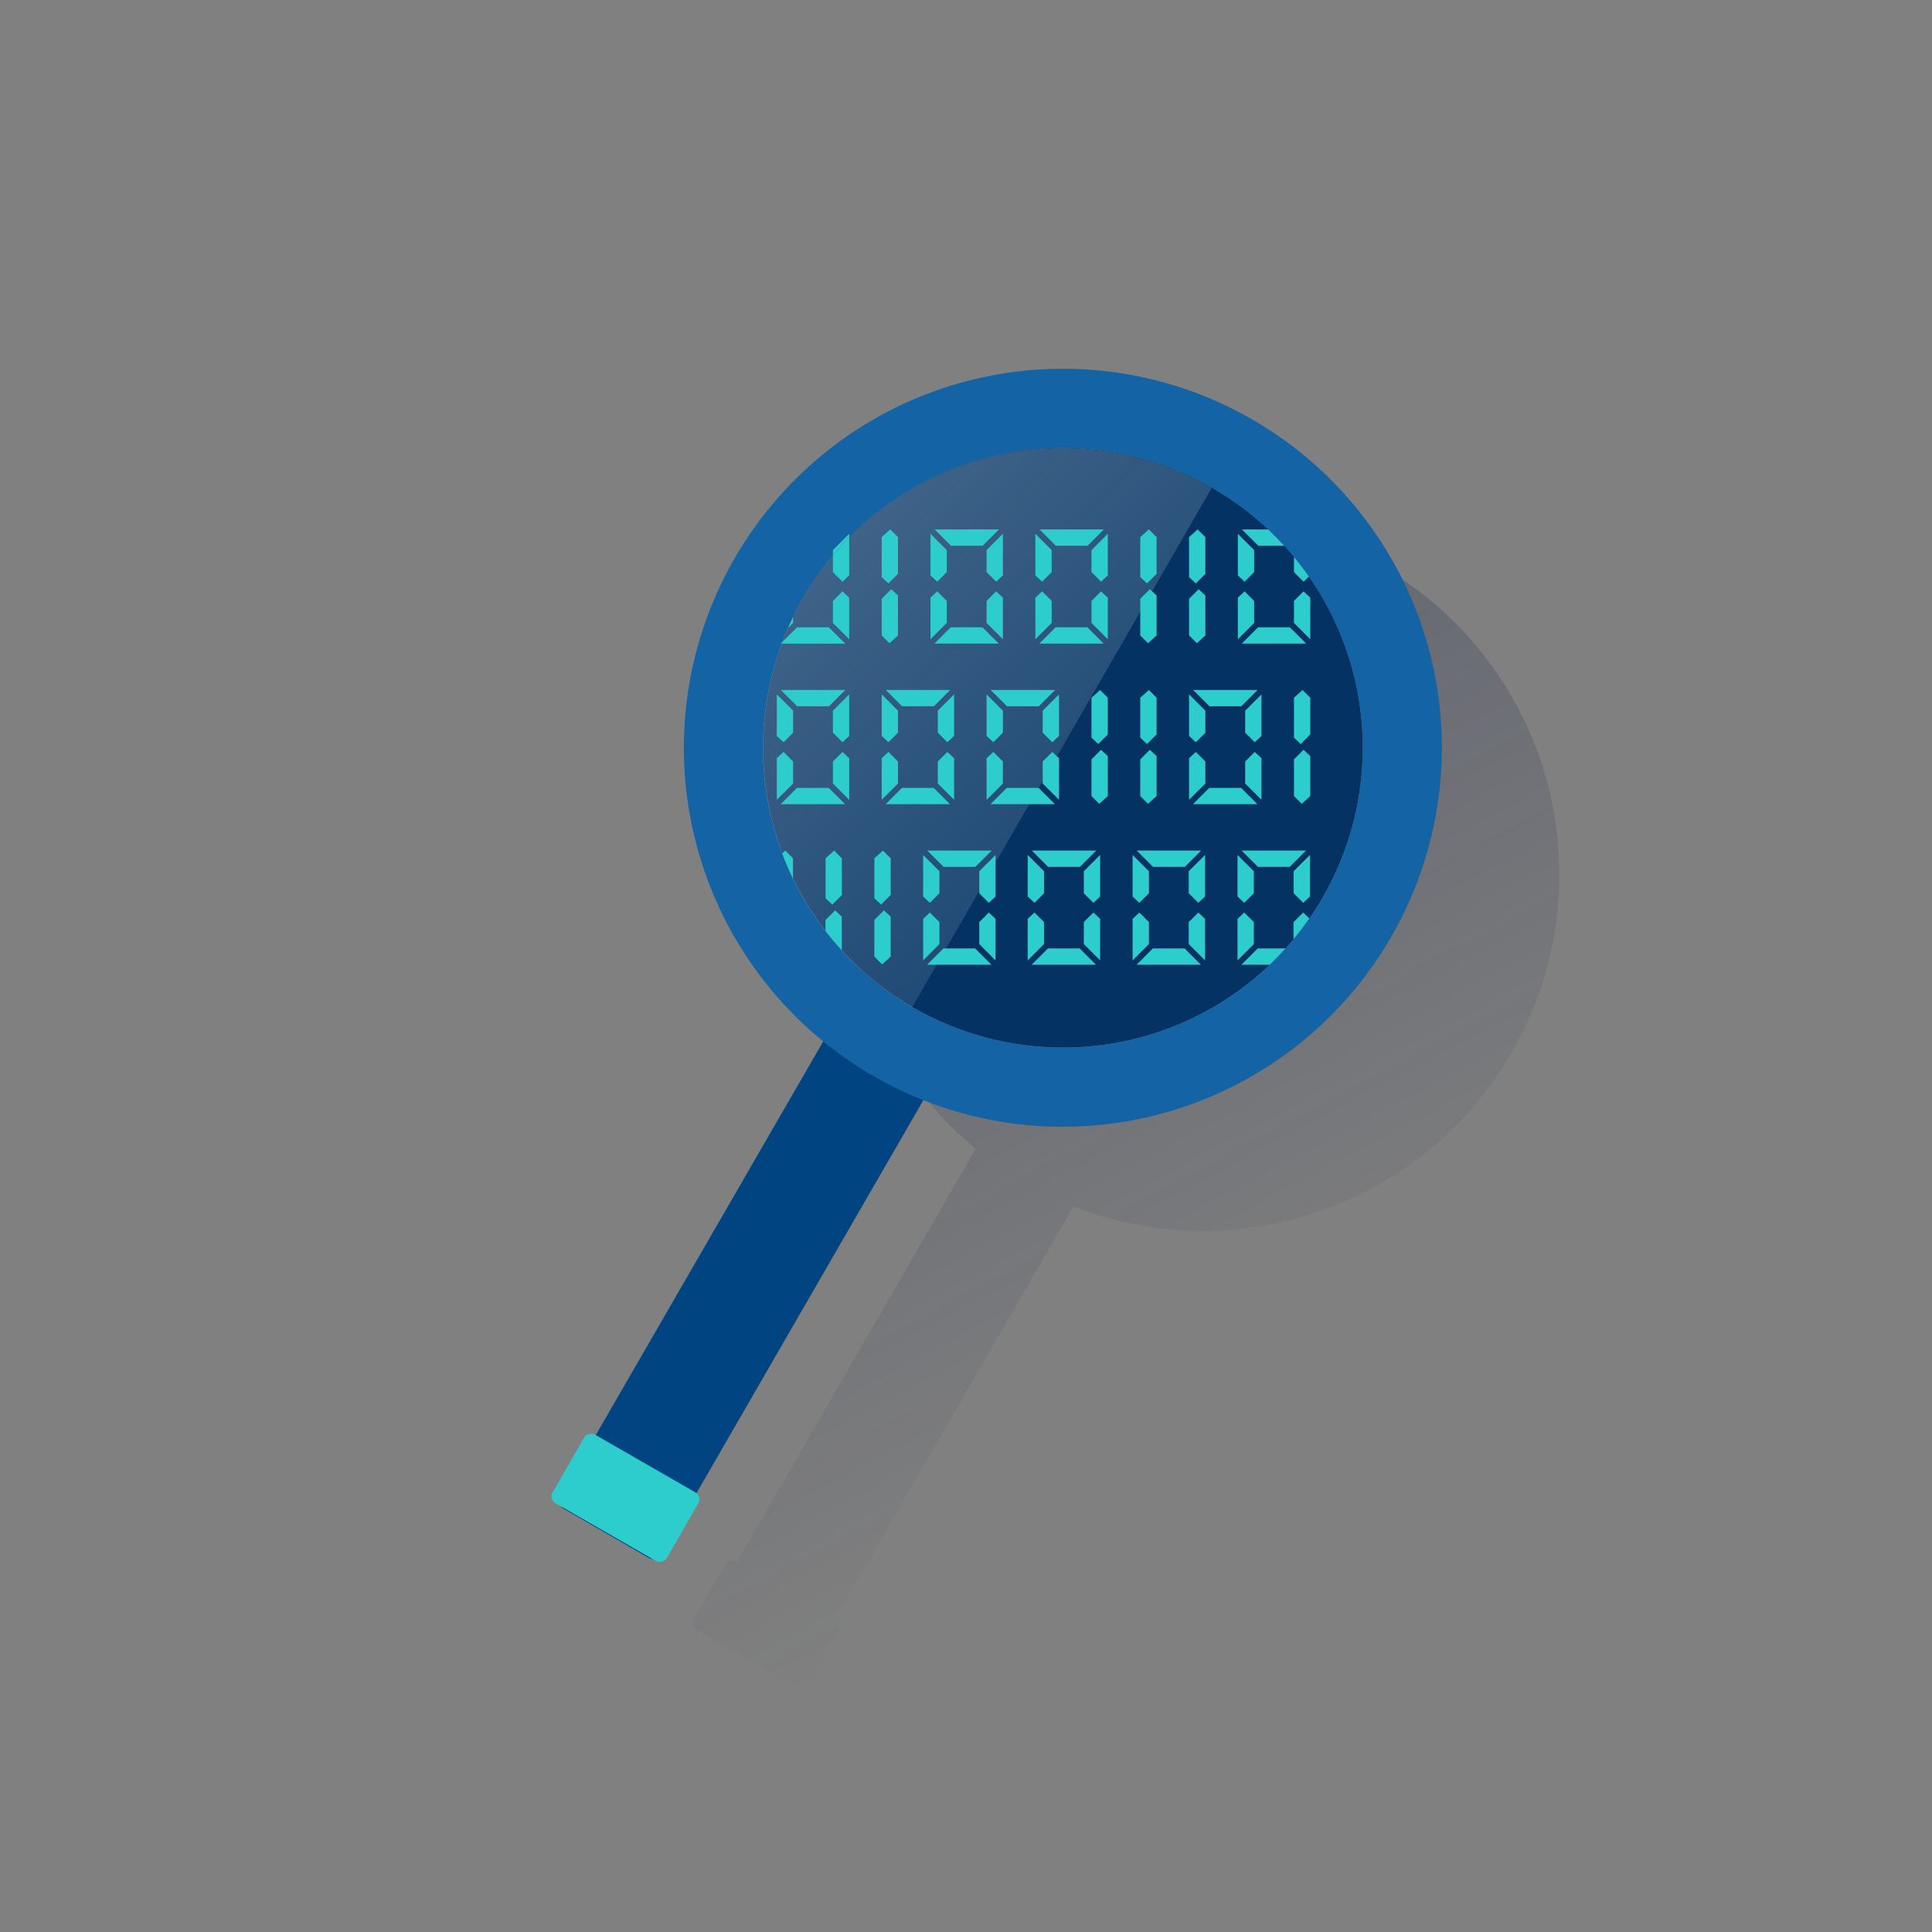 <svg id="Contenido" xmlns="http://www.w3.org/2000/svg" xmlns:xlink="http://www.w3.org/1999/xlink" viewBox="0 0 600 600"><rect x="0" y="0" width="600" height="600" fill="#808080" stroke="none"/><defs><style>.cls-1{fill:url(#Degradado_sin_nombre_6);}.cls-2{fill:#004481;stroke:#004481;stroke-miterlimit:10;stroke-width:0.82px;}.cls-3{fill:#2dcccd;}.cls-4{fill:#043263;}.cls-5{fill:#1464a5;}.cls-6{opacity:0.5;isolation:isolate;fill:url(#Degradado_sin_nombre_5);}.cls-7{fill:none;}</style><linearGradient id="Degradado_sin_nombre_6" x1="260.38" y1="1271.11" x2="389.74" y2="1027.82" gradientTransform="matrix(1, 0, 0, -1, 0, 1477.54)" gradientUnits="userSpaceOnUse"><stop offset="0" stop-color="#192647"/><stop offset="0" stop-color="#192647" stop-opacity="0.3"/><stop offset="1" stop-color="#192647" stop-opacity="0"/></linearGradient><linearGradient id="Degradado_sin_nombre_5" x1="253.98" y1="1319.05" x2="362.92" y2="1210.11" gradientTransform="matrix(1, 0, 0, -1, 0, 1477.54)" gradientUnits="userSpaceOnUse"><stop offset="0" stop-color="#fff" stop-opacity="0.5"/><stop offset="1" stop-color="#e8f7f8" stop-opacity="0.2"/><stop offset="1" stop-color="#fff" stop-opacity="0"/></linearGradient></defs><title>vacantes</title><path class="cls-1" d="M373.52,161A110.62,110.62,0,0,0,303,356.77L228.87,485.1l-.26-.16a2.43,2.43,0,0,0-3.32.82.59.59,0,0,1,0,.08l-9.8,17a2.46,2.46,0,0,0,.9,3.36l2.42,1.39h0L245,522.7h0l2.41,1.38a2.45,2.45,0,0,0,3.35-.9l9.79-16.95a2.46,2.46,0,0,0-.9-3.36l-.27-.16,74-128.06A110.62,110.62,0,1,0,373.56,161Z"/><path class="cls-2" d="M174.42,464.85,261,315h0l30.51,17.61h0l-86.54,149.9a2.48,2.48,0,0,1-3.37.9l-26.25-15.16A2.48,2.48,0,0,1,174.42,464.85Z"/><rect class="cls-3" x="181.97" y="444.68" width="24.58" height="40.91" rx="2.47" transform="translate(-305.82 401.79) rotate(-60.11)"/><circle class="cls-4" cx="330.09" cy="232.24" r="93.12" transform="translate(-72.79 208.22) rotate(-31.72)"/><path class="cls-5" d="M330.09,349.94A117.71,117.71,0,1,1,447.8,232.24,117.83,117.83,0,0,1,330.09,349.94Zm0-210.82a93.12,93.12,0,1,0,93.12,93.12A93.22,93.22,0,0,0,330.09,139.12Z"/><path class="cls-6" d="M330,139.2a93.08,93.08,0,0,0-46.69,173.58l93-161.24A92.57,92.57,0,0,0,330,139.2Z"/><path class="cls-3" d="M263.73,165.77l-5.06,5.07v1.72c1.61-1.92,3.3-3.79,5.06-5.58Z"/><path class="cls-3" d="M242.45,199.88h.32c.07-.17.14-.34.2-.52Z"/><path class="cls-7" d="M404.72,283.39l1.93,1.8a92.92,92.92,0,0,0-.15-106.11l-1.68,1.57-3-3V173q-1.47-1.77-3-3.47h-8.07l-5.07-5.07h8.14A93,93,0,0,0,263.73,167v11.71l-2.09,2-3-3v-5.11a93.3,93.3,0,0,0-12.36,19.07v1.83L244.75,195q-.94,2.14-1.78,4.34l4.55-4.54h9.87l5.07,5.06H242.77a93.22,93.22,0,0,0,.17,65.14l1-.87,2.41,2.41v6.28a92.68,92.68,0,0,0,10.08,16.23v-3.38l3-3,2.1,2v10.41a93,93,0,0,0,132.84,4.53h-8.77l5.07-5.07h8.62c.87-.95,1.71-1.92,2.53-2.91v-5.28Zm-142.2-69.11-5.07,5.07h-9.87l-5.07-5.07Zm-21.28,1.36,5.07,5.07v6.83l-3,3-2.09-2Zm0,19.84,2.09-2,3,3v6.84l-5.07,5.06ZM261.46,278l-3,3L256.39,279V266.56l2.66-2.41,2.41,2.41Zm-19-28.2,5.07-5.07h9.87l5.07,5.07Zm21.28-1.36-5.06-5.06v-6.84l3-3,2.09,2Zm0-19.84-2.09,2-3-3v-6.83l5.06-5.07Zm0-30-5.06-5.07v-6.84l3-3,2.09,2Zm143.08,79.89-2.09,2-3-3v-6.84l5.06-5.06Zm.11-31.2-2.66,2.41-2.41-2.41v-11.4l3-3,2.1,2Zm0-19.13-3,3-2.09-2V216.69l2.66-2.41,2.41,2.41Zm-5.07-41.47,3-3,2.1,2v12.92l-5.07-5.07Zm-1.27,8.2,5.06,5.06h-20l5.07-5.06Zm-15.15,49.86,5.06,5.07h-20l5.06-5.07Zm-14.88-30.4h20l-5.06,5.07h-9.88Zm16.15,29.05v-6.84l3-3,2.1,2v12.91Zm3-12.82-3-3v-6.83l5.07-5.07v12.91Zm-5.25-64.74,5.07,5.07v6.83l-3,3-2.09-2Zm0,19.84,2.09-2,3,3v6.84l-5.07,5.07Zm-15.15-18.79,2.66-2.41,2.41,2.41v11.4l-3,3-2.1-2Zm0,19.14,3-3,2.1,2v12.41l-2.66,2.41-2.41-2.41Zm0,29.68,5.07,5.07v6.83l-3,3-2.1-2Zm0,19.84,2.1-2,3,3v6.84l-5.07,5.06Zm-15.15-68.66,2.66-2.41,2.41,2.41v11.4l-3,3-2.1-2Zm0,19.14,3-3,2.1,2v12.41l-2.66,2.41-2.41-2.41Zm0,30.73,2.66-2.41,2.41,2.41v11.4l-3,3-2.1-2Zm0,19.13,3-3,2.1,2v12.41l-2.66,2.41-2.41-2.41ZM373,264.15,368,269.22h-9.88L353,264.15Zm-21.28,1.36,5.07,5.06v6.84l-3,3-2.1-2Zm-8.92-101.1-5.06,5.07h-9.88l-5.06-5.07Zm-20.21,54.94h-9.88l-5.06-5.07h20Zm1.21,17.14,3-3,2.1,2v12.91l-5.07-5.06Zm-15.33-6-2.1-2V215.64l5.07,5.07v6.83Zm3,6v6.84l-5.07,5.06V235.48l2.1-2Zm0-38-5.07-5.07v-6.84l3-3,2.09,2Zm-1.27,1.35h-20l5.07-5.06h9.87Zm-16,30.63-3-3v-6.83l5.07-5.07v12.91Zm2.09,5v12.91l-5.07-5.06v-6.84l3-3Zm-1.21-21.2L290,219.35h-9.87l-5.07-5.07ZM290,244.68l5.07,5.07H275l5.07-5.07Zm-3.28,20.83,5.06,5.06v6.84l-3,3-2.09-2Zm1.27-1.36h20l-5.07,5.07H293Zm19.65-14.4,5.06-5.07h9.88l5.06,5.07Zm11.55,15.76,5.07,5.06v6.84l-3,3-2.1-2Zm1.28-1.36h20l-5.07,5.07H325.5Zm8.45-35.6-2.1,2-3-3v-6.83l5.07-5.07Zm-6.13-28.67,5.06-5.06h9.88l5.06,5.06Zm-1.22-34.11,5.07,5.07v6.83l-3,3-2.1-2Zm0,19.84,2.1-2,3,3v6.84l-5.07,5.07Zm-10.08-6.92-2.09,2-3-3v-6.83l5.07-5.07Zm-1.21-14.28-5.07,5.07h-9.87l-5.07-5.07ZM289,165.77l5.06,5.07v6.83l-3,3-2.09-2Zm0,19.84,2.09-2,3,3v6.84L289,198.53Zm-15.15-18.79,2.65-2.41,2.41,2.41v11.4l-3,3-2.09-2Zm0,19.14,3-3,2.09,2v12.41l-2.65,2.41-2.41-2.41Zm0,29.68,5.06,5.07v6.83l-3,3-2.09-2Zm0,19.84,2.09-2,3,3v6.84l-5.06,5.06Zm2.79,61.6L274,299.49l-2.41-2.41V285.69l3-3,2.1,2Zm0-19.13-3,3L271.54,279V266.56l2.66-2.41,2.41,2.41Zm10.08,7.4,2.09-2,3,3v6.83l-5.06,5.07Zm1.21,14.27,5.07-5.07h9.87l5.07,5.07Zm21.28-1.36-5.06-5.07v-6.83l3-3,2.09,2Zm0-19.84-2.09,2-3-3v-6.84l5.06-5.06Zm10,6.93,2.1-2,3,3v6.83l-5.07,5.07Zm1.22,14.27,5.06-5.07h9.88l5.07,5.07Zm21.28-1.36-5.07-5.07v-6.83l3-3,2.09,2Zm0-19.84-2.09,2-3-3v-6.84l5.07-5.06Zm2.38-31.2-2.66,2.41L339,247.22v-11.4l3-3,2.1,2Zm0-19.13-3,3-2.1-2V216.69l2.66-2.41,2.41,2.41Zm0-29.56L339,193.46v-6.84l3-3,2.1,2Zm0-19.84-2.1,2-3-3v-6.83l5.07-5.07Zm7.7,106.66,2.1-2,3,3v6.83l-5.07,5.07ZM353,299.62l5.06-5.07h9.88l5.06,5.07Zm21.28-1.36-5.07-5.07v-6.83l3-3,2.1,2Zm0-19.84-2.1,2-3-3v-6.84l5.07-5.06Zm15.15,14.77-5.07,5.07V285.35l2.09-2,3,3Zm0-15.78-3,3-2.09-2V265.51l5.07,5.06Zm1.27-8.19-5.07-5.07h20l-5.07,5.07Z"/><polygon class="cls-3" points="278.88 197.35 278.88 184.94 276.79 182.98 273.82 185.96 273.82 197.35 276.23 199.76 278.88 197.35"/><polygon class="cls-3" points="278.88 178.22 278.88 166.82 276.47 164.41 273.82 166.82 273.82 179.23 275.91 181.19 278.88 178.22"/><polygon class="cls-3" points="338.97 235.82 338.97 247.22 341.38 249.63 344.04 247.22 344.04 234.81 341.94 232.85 338.97 235.82"/><polygon class="cls-3" points="338.97 216.69 338.97 229.1 341.07 231.06 344.04 228.09 344.04 216.69 341.63 214.28 338.97 216.69"/><polygon class="cls-3" points="401.85 235.82 401.85 247.22 404.26 249.63 406.92 247.22 406.92 234.81 404.82 232.85 401.85 235.82"/><polygon class="cls-3" points="401.85 216.69 401.85 229.1 403.94 231.06 406.92 228.09 406.92 216.69 404.51 214.28 401.85 216.69"/><path class="cls-3" d="M243.9,264.15l-1,.87c1,2.66,2.13,5.27,3.37,7.82v-6.28Z"/><path class="cls-3" d="M259.36,282.72l-3,3v3.38q2.4,3.12,5.07,6V284.68Z"/><polygon class="cls-3" points="256.39 266.56 256.39 278.96 258.48 280.93 261.45 277.95 261.45 266.56 259.05 264.15 256.39 266.56"/><polygon class="cls-3" points="271.54 285.69 271.54 297.08 273.95 299.49 276.61 297.08 276.61 284.68 274.51 282.72 271.54 285.69"/><polygon class="cls-3" points="271.54 266.56 271.54 278.96 273.63 280.93 276.61 277.95 276.61 266.56 274.2 264.15 271.54 266.56"/><polygon class="cls-3" points="359.19 247.22 359.19 234.81 357.09 232.85 354.12 235.82 354.12 247.22 356.53 249.63 359.19 247.22"/><polygon class="cls-3" points="359.19 228.09 359.19 216.69 356.78 214.28 354.12 216.69 354.12 229.1 356.21 231.06 359.19 228.09"/><polygon class="cls-3" points="359.19 197.35 359.19 184.94 357.09 182.98 354.12 185.96 354.12 197.35 356.53 199.76 359.19 197.35"/><polygon class="cls-3" points="359.19 178.22 359.19 166.82 356.78 164.41 354.12 166.82 354.12 179.23 356.21 181.19 359.19 178.22"/><polygon class="cls-3" points="374.34 197.35 374.34 184.94 372.24 182.98 369.27 185.96 369.27 197.35 371.68 199.76 374.34 197.35"/><polygon class="cls-3" points="374.34 178.22 374.34 166.82 371.93 164.41 369.27 166.82 369.27 179.23 371.37 181.19 374.34 178.22"/><path class="cls-3" d="M261.64,180.65l2.09-2V167c-1.76,1.79-3.45,3.66-5.06,5.58v5.11Z"/><path class="cls-3" d="M257.39,194.82h-9.87L243,199.36c-.06.18-.13.35-.2.52h19.69Z"/><polygon class="cls-3" points="258.67 186.63 258.67 193.46 263.73 198.53 263.73 185.61 261.64 183.65 258.67 186.63"/><path class="cls-3" d="M246.31,191.63q-.83,1.68-1.56,3.39l1.56-1.56Z"/><polygon class="cls-3" points="257.45 219.35 262.52 214.28 242.51 214.28 247.58 219.35 257.45 219.35"/><polygon class="cls-3" points="246.31 227.54 246.31 220.71 241.24 215.64 241.24 228.55 243.33 230.51 246.31 227.54"/><polygon class="cls-3" points="258.67 227.54 261.64 230.51 263.73 228.55 263.73 215.64 258.67 220.71 258.67 227.54"/><polygon class="cls-3" points="247.52 244.68 242.45 249.75 262.46 249.75 257.39 244.68 247.52 244.68"/><polygon class="cls-3" points="258.67 236.49 258.67 243.33 263.73 248.39 263.73 235.48 261.64 233.52 258.67 236.49"/><polygon class="cls-3" points="246.31 236.49 243.33 233.52 241.24 235.48 241.24 248.39 246.31 243.33 246.31 236.49"/><polygon class="cls-3" points="302.9 269.22 307.97 264.15 287.96 264.15 293.03 269.22 302.9 269.22"/><polygon class="cls-3" points="291.75 277.41 291.75 270.57 286.69 265.51 286.69 278.42 288.78 280.38 291.75 277.41"/><polygon class="cls-3" points="304.12 277.41 307.09 280.38 309.18 278.42 309.18 265.51 304.12 270.57 304.12 277.41"/><polygon class="cls-3" points="292.97 294.55 287.9 299.62 307.91 299.62 302.84 294.55 292.97 294.55"/><polygon class="cls-3" points="304.12 286.36 304.12 293.19 309.18 298.26 309.18 285.35 307.09 283.39 304.12 286.36"/><polygon class="cls-3" points="291.75 286.36 288.78 283.39 286.69 285.35 286.69 298.26 291.75 293.19 291.75 286.36"/><polygon class="cls-3" points="335.38 269.22 340.44 264.15 320.44 264.15 325.5 269.22 335.38 269.22"/><polygon class="cls-3" points="324.23 277.41 324.23 270.57 319.16 265.51 319.16 278.42 321.26 280.38 324.23 277.41"/><polygon class="cls-3" points="336.59 277.41 339.56 280.38 341.66 278.42 341.66 265.51 336.59 270.57 336.59 277.41"/><polygon class="cls-3" points="325.44 294.55 320.38 299.62 340.38 299.62 335.32 294.55 325.44 294.55"/><polygon class="cls-3" points="336.59 286.36 336.59 293.19 341.66 298.26 341.66 285.35 339.56 283.39 336.59 286.36"/><polygon class="cls-3" points="324.23 286.36 321.26 283.39 319.16 285.35 319.16 298.26 324.23 293.19 324.23 286.36"/><polygon class="cls-3" points="367.96 269.22 373.02 264.15 353.02 264.15 358.08 269.22 367.96 269.22"/><polygon class="cls-3" points="356.81 277.41 356.81 270.57 351.74 265.51 351.74 278.42 353.84 280.38 356.81 277.41"/><polygon class="cls-3" points="369.17 277.41 372.14 280.38 374.24 278.42 374.24 265.51 369.17 270.57 369.17 277.41"/><polygon class="cls-3" points="358.02 294.55 352.96 299.62 372.96 299.62 367.9 294.55 358.02 294.55"/><polygon class="cls-3" points="369.17 286.36 369.17 293.19 374.24 298.26 374.24 285.35 372.14 283.39 369.17 286.36"/><polygon class="cls-3" points="356.81 286.36 353.84 283.39 351.74 285.35 351.74 298.26 356.81 293.19 356.81 286.36"/><polygon class="cls-3" points="385.59 264.15 390.66 269.22 400.53 269.22 405.6 264.15 385.59 264.15"/><polygon class="cls-3" points="384.32 278.42 386.41 280.38 389.39 277.41 389.39 270.57 384.32 265.51 384.32 278.42"/><polygon class="cls-3" points="401.75 277.41 404.72 280.38 406.81 278.42 406.81 265.51 401.75 270.57 401.75 277.41"/><path class="cls-3" d="M385.53,299.62h8.77c1.7-1.63,3.35-3.32,4.92-5.07H390.6Z"/><path class="cls-3" d="M404.72,283.39l-3,3v5.28q2.58-3.12,4.9-6.45Z"/><polygon class="cls-3" points="384.32 285.35 384.32 298.26 389.39 293.19 389.39 286.36 386.41 283.39 384.32 285.35"/><polygon class="cls-3" points="280.16 219.35 290.03 219.35 295.1 214.28 275.09 214.28 280.16 219.35"/><polygon class="cls-3" points="278.88 227.54 278.88 220.71 273.82 215.64 273.82 228.55 275.91 230.51 278.88 227.54"/><polygon class="cls-3" points="296.31 215.64 291.24 220.71 291.24 227.54 294.22 230.51 296.31 228.55 296.31 215.64"/><polygon class="cls-3" points="295.04 249.75 289.97 244.68 280.1 244.68 275.03 249.75 295.04 249.75"/><polygon class="cls-3" points="291.24 236.49 291.24 243.33 296.31 248.39 296.31 235.48 294.22 233.52 291.24 236.49"/><polygon class="cls-3" points="278.88 236.49 275.91 233.52 273.82 235.48 273.82 248.39 278.88 243.33 278.88 236.49"/><polygon class="cls-3" points="307.67 214.28 312.73 219.35 322.61 219.35 327.68 214.28 307.67 214.28"/><polygon class="cls-3" points="311.46 220.71 306.39 215.64 306.39 228.55 308.49 230.51 311.46 227.54 311.46 220.71"/><polygon class="cls-3" points="323.82 227.54 326.8 230.51 328.89 228.55 328.89 215.64 323.82 220.71 323.82 227.54"/><polygon class="cls-3" points="322.55 244.68 312.67 244.68 307.61 249.75 327.62 249.75 322.55 244.68"/><polygon class="cls-3" points="328.89 235.48 326.8 233.52 323.82 236.49 323.82 243.33 328.89 248.39 328.89 235.48"/><polygon class="cls-3" points="306.39 235.48 306.39 248.39 311.46 243.33 311.46 236.49 308.49 233.52 306.39 235.48"/><polygon class="cls-3" points="390.55 214.28 370.55 214.28 375.61 219.35 385.49 219.35 390.55 214.28"/><polygon class="cls-3" points="374.34 227.54 374.34 220.71 369.27 215.64 369.27 228.55 371.37 230.51 374.34 227.54"/><polygon class="cls-3" points="391.77 215.64 386.7 220.71 386.7 227.54 389.67 230.51 391.77 228.55 391.77 215.64"/><polygon class="cls-3" points="390.49 249.75 385.43 244.68 375.55 244.68 370.49 249.75 390.49 249.75"/><polygon class="cls-3" points="391.77 235.48 389.67 233.52 386.7 236.49 386.7 243.33 391.77 248.39 391.77 235.48"/><polygon class="cls-3" points="374.34 236.49 371.37 233.52 369.27 235.48 369.27 248.39 374.34 243.33 374.34 236.49"/><polygon class="cls-3" points="305.18 169.48 310.25 164.41 290.24 164.41 295.31 169.48 305.18 169.48"/><polygon class="cls-3" points="294.03 177.67 294.03 170.84 288.97 165.77 288.97 178.69 291.06 180.65 294.03 177.67"/><polygon class="cls-3" points="306.39 177.67 309.37 180.65 311.46 178.69 311.46 165.77 306.39 170.84 306.39 177.67"/><polygon class="cls-3" points="295.25 194.82 290.18 199.88 310.19 199.88 305.12 194.82 295.25 194.82"/><polygon class="cls-3" points="306.39 186.63 306.39 193.46 311.46 198.53 311.46 185.61 309.37 183.65 306.39 186.63"/><polygon class="cls-3" points="294.03 186.63 291.06 183.65 288.97 185.61 288.97 198.53 294.03 193.46 294.03 186.63"/><polygon class="cls-3" points="337.76 169.48 342.82 164.41 322.82 164.41 327.88 169.48 337.76 169.48"/><polygon class="cls-3" points="326.61 177.67 326.61 170.84 321.54 165.77 321.54 178.69 323.64 180.65 326.61 177.67"/><polygon class="cls-3" points="338.97 177.67 341.94 180.65 344.04 178.69 344.04 165.77 338.97 170.84 338.97 177.67"/><polygon class="cls-3" points="337.7 194.82 327.82 194.82 322.76 199.88 342.76 199.88 337.7 194.82"/><polygon class="cls-3" points="338.97 186.63 338.97 193.46 344.04 198.53 344.04 185.61 341.94 183.65 338.97 186.63"/><polygon class="cls-3" points="326.61 186.63 323.64 183.65 321.54 185.61 321.54 198.53 326.61 193.46 326.61 186.63"/><path class="cls-3" d="M390.76,169.48h8.07q-2.4-2.62-5-5.07h-8.14Z"/><polygon class="cls-3" points="389.49 177.67 389.49 170.84 384.42 165.77 384.42 178.69 386.51 180.65 389.49 177.67"/><path class="cls-3" d="M404.82,180.65l1.68-1.57q-2.21-3.17-4.65-6.13v4.72Z"/><polygon class="cls-3" points="405.64 199.88 400.58 194.82 390.7 194.82 385.63 199.88 405.64 199.88"/><polygon class="cls-3" points="406.92 185.61 404.82 183.65 401.85 186.63 401.85 193.46 406.92 198.53 406.92 185.61"/><polygon class="cls-3" points="389.49 186.63 386.51 183.65 384.42 185.61 384.42 198.53 389.49 193.46 389.49 186.63"/></svg>